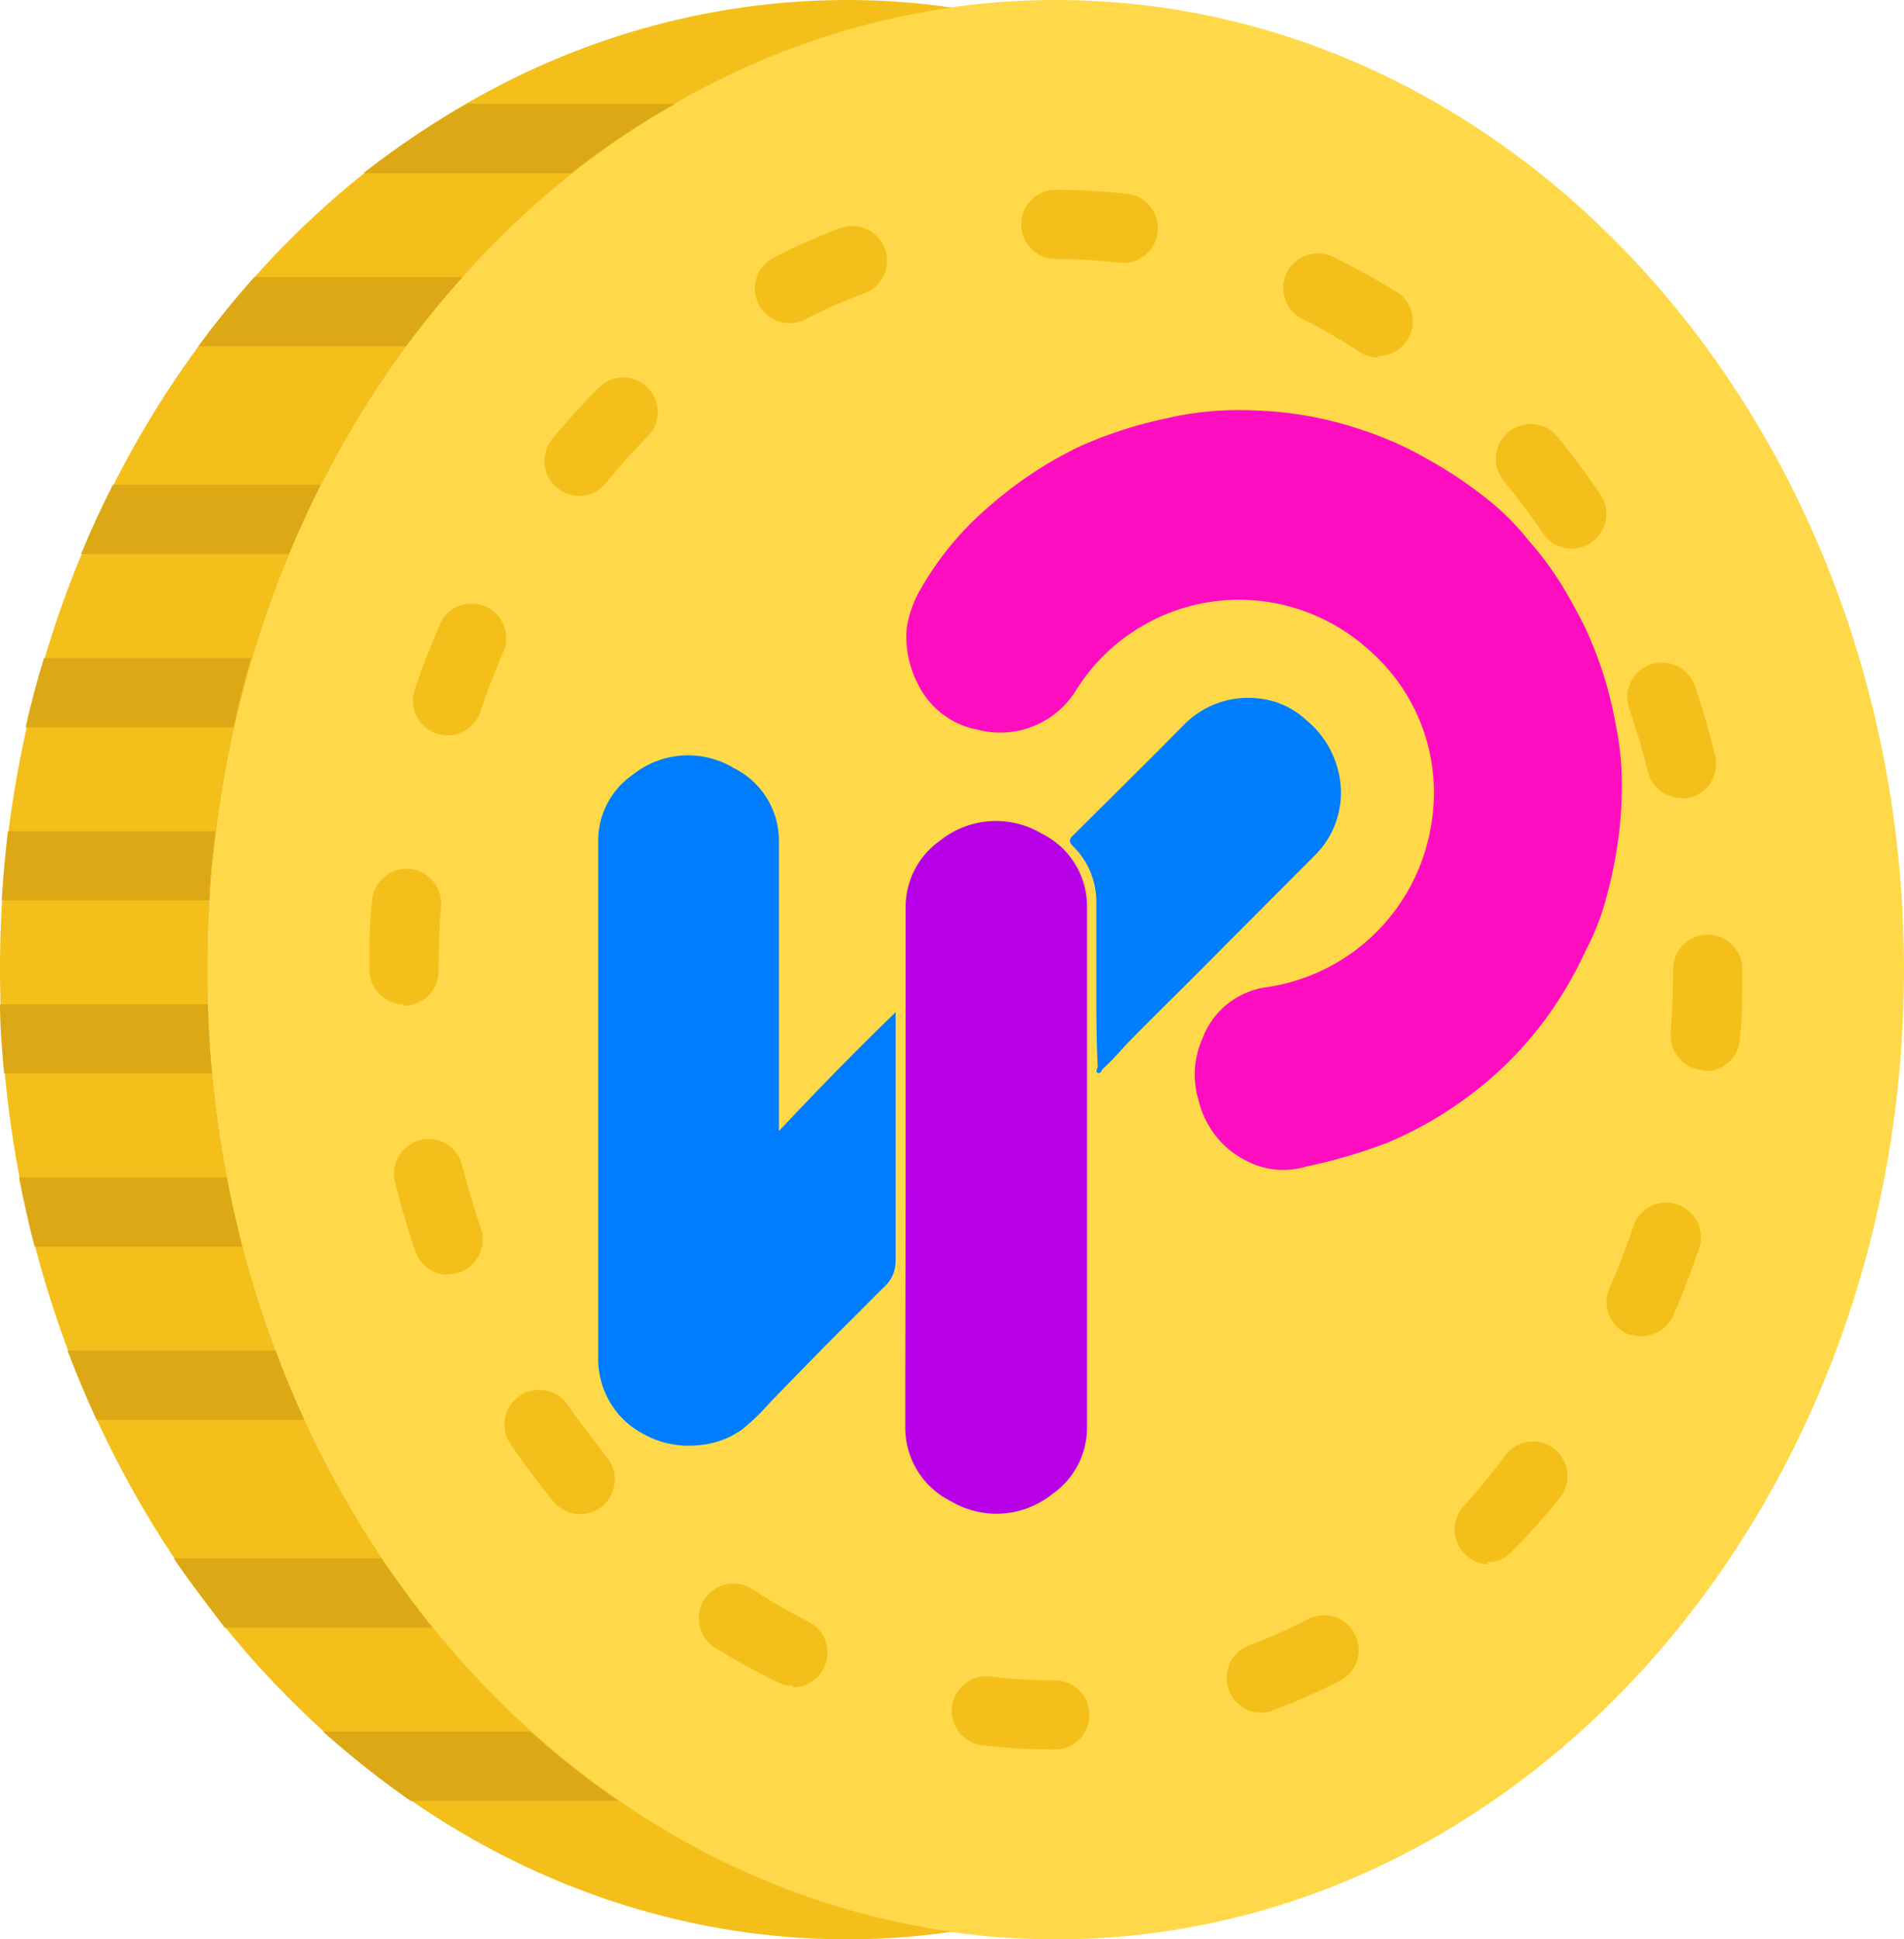 <svg id="Capa_1" data-name="Capa 1" xmlns="http://www.w3.org/2000/svg" viewBox="0 0 55 56"><defs><style>.cls-1{fill:#ffd949;}.cls-2{fill:#f4bf1a;}.cls-3{fill:#dca815;}.cls-4{fill:#fe0dc0;}.cls-5{fill:#007dfe;}.cls-6{fill:#b800e8;}.cls-7{fill:#007efe;}</style></defs><path class="cls-1" d="M31,56C17.47,56,6.5,43.46,6.5,28S17.47,0,31,0,55.5,12.54,55.5,28,44.53,56,31,56" transform="translate(-0.5)"/><path class="cls-2" d="M6.5,28C6.5,13.7,15.89,1.91,28,.22A21.18,21.18,0,0,0,25,0C11.47,0,.5,12.54.5,28s11,28,24.5,28a21.18,21.18,0,0,0,3-.22C15.89,54.09,6.5,42.3,6.5,28" transform="translate(-0.5)"/><path class="cls-2" d="M31.08,50.52H31a18.35,18.35,0,0,1-2.1-.12A1,1,0,0,1,28,49.29a1,1,0,0,1,1.11-.88,14.4,14.4,0,0,0,1.86.11,1,1,0,0,1,1,1,1,1,0,0,1-1,1m5.82-1.07A1,1,0,0,1,36,48.8a1,1,0,0,1,.59-1.29,16.05,16.05,0,0,0,1.7-.76,1,1,0,0,1,1.35.44,1,1,0,0,1-.43,1.34,18.1,18.1,0,0,1-1.92.85.84.84,0,0,1-.35.07m-13.54-.77a.93.93,0,0,1-.45-.11,20.57,20.57,0,0,1-1.81-1,1,1,0,0,1,1.1-1.68,15.48,15.48,0,0,0,1.62.94,1,1,0,0,1-.46,1.89m20.11-3.55a1,1,0,0,1-.7-.3,1,1,0,0,1,0-1.41A18.73,18.73,0,0,0,44,42a1,1,0,0,1,1.41-.15,1,1,0,0,1,.14,1.41c-.44.54-.9,1.06-1.38,1.55a1,1,0,0,1-.72.3M17.26,43.72a1,1,0,0,1-.78-.37c-.43-.53-.85-1.09-1.24-1.66a1,1,0,0,1,.28-1.39,1,1,0,0,1,1.38.27c.36.52.74,1,1.13,1.51a1,1,0,0,1-.77,1.64m30.61-5.14a1.14,1.14,0,0,1-.4-.08A1,1,0,0,1,47,37.18c.25-.57.48-1.17.68-1.77a1,1,0,0,1,1.27-.63,1,1,0,0,1,.63,1.27c-.22.65-.47,1.3-.74,1.93a1,1,0,0,1-.92.6M13.44,36.81a1,1,0,0,1-.94-.68c-.22-.64-.42-1.31-.59-2a1,1,0,0,1,.73-1.21,1,1,0,0,1,1.21.73c.16.61.34,1.23.54,1.82a1,1,0,0,1-.62,1.27,1.26,1.26,0,0,1-.33.05m36.32-5.89h-.08a1,1,0,0,1-.92-1.07c.05-.61.07-1.23.07-1.84a1,1,0,0,1,1-1,1,1,0,0,1,1,1V28c0,.67,0,1.33-.07,2a1,1,0,0,1-1,.93M12.17,29a1,1,0,0,1-1-1v0c0-.68,0-1.37.08-2a1,1,0,0,1,1.07-.91,1,1,0,0,1,.92,1.07c-.05.62-.07,1.25-.07,1.88a1,1,0,0,1-1,1m36.93-6a1,1,0,0,1-1-.76c-.15-.61-.33-1.22-.54-1.82a1,1,0,0,1,1.9-.65c.22.65.42,1.32.58,2a1,1,0,0,1-1,1.25M13.43,21.23a1.19,1.19,0,0,1-.32-.05,1,1,0,0,1-.63-1.27c.22-.65.48-1.3.75-1.93a1,1,0,0,1,1.83.8c-.25.58-.48,1.17-.68,1.77a1,1,0,0,1-1,.68M45.9,15.84a1,1,0,0,1-.83-.44,18.54,18.54,0,0,0-1.13-1.51,1,1,0,0,1,1.55-1.28c.43.53.85,1.09,1.24,1.67a1,1,0,0,1-.27,1.39,1,1,0,0,1-.56.17M17.23,14.32a1,1,0,0,1-.63-.23,1,1,0,0,1-.15-1.41,20.65,20.65,0,0,1,1.4-1.54,1,1,0,0,1,1.41,1.41c-.43.44-.86.91-1.26,1.4a1,1,0,0,1-.77.37m23.08-4a1,1,0,0,1-.54-.16,15.62,15.62,0,0,0-1.63-.94,1,1,0,1,1,.91-1.78,20.57,20.57,0,0,1,1.81,1,1,1,0,0,1,.29,1.38,1,1,0,0,1-.84.46m-17-.95a1,1,0,0,1-.46-1.89,18.1,18.1,0,0,1,1.92-.85,1,1,0,1,1,.7,1.88,14.31,14.31,0,0,0-1.71.75,1,1,0,0,1-.45.11m9.61-1.75h-.12A15.86,15.86,0,0,0,31,7.48a1,1,0,0,1-1-1,1,1,0,0,1,1-1h0a20.11,20.11,0,0,1,2,.11,1,1,0,0,1-.11,2" transform="translate(-0.5)"/><path class="cls-3" d="M6.5,29H.5c0,.67.06,1.34.12,2h6c-.06-.66-.1-1.33-.12-2" transform="translate(-0.5)"/><path class="cls-3" d="M6.73,24h-6c-.08.66-.14,1.33-.18,2h6c0-.67.09-1.34.18-2" transform="translate(-0.5)"/><path class="cls-3" d="M7.05,34h-6c.13.68.28,1.34.45,2h6c-.17-.66-.32-1.32-.45-2" transform="translate(-0.5)"/><path class="cls-3" d="M8.45,39h-6c.26.68.54,1.35.84,2h6c-.3-.65-.58-1.32-.83-2" transform="translate(-0.5)"/><path class="cls-3" d="M7.77,19h-6c-.2.66-.38,1.32-.53,2h6c.15-.68.32-1.34.51-2" transform="translate(-0.5)"/><path class="cls-3" d="M9.76,14h-6c-.33.65-.64,1.32-.92,2h6c.29-.68.59-1.35.92-2" transform="translate(-0.5)"/><path class="cls-3" d="M13.85,8h-6c-.57.64-1.11,1.3-1.62,2h6c.51-.7,1.06-1.36,1.63-2" transform="translate(-0.5)"/><path class="cls-3" d="M20,3H14A23.41,23.41,0,0,0,11,5h6A24.16,24.16,0,0,1,20,3" transform="translate(-0.5)"/><path class="cls-3" d="M11.52,45h-6c.46.69,1,1.36,1.47,2h6c-.51-.64-1-1.31-1.47-2" transform="translate(-0.5)"/><path class="cls-3" d="M9.83,50a26.75,26.75,0,0,0,2.53,2h6a25.35,25.35,0,0,1-2.54-2Z" transform="translate(-0.5)"/><path class="cls-4" d="M36.14,17.32a5.56,5.56,0,0,0-4.55,2.6,2.57,2.57,0,0,1-2.85,1.15A2.41,2.41,0,0,1,27,19.72a2.94,2.94,0,0,1-.31-1.57A3.2,3.2,0,0,1,27.1,17a9,9,0,0,1,2.07-2.46,11.41,11.41,0,0,1,2.52-1.65,12.41,12.41,0,0,1,2.46-.8,9.22,9.22,0,0,1,2.51-.24,10.66,10.66,0,0,1,3.26.59,10.16,10.16,0,0,1,1.84.83,12.29,12.29,0,0,1,2,1.39,7.22,7.22,0,0,1,.89.94,9.35,9.35,0,0,1,.86,1.13c.27.42.5.85.73,1.29a11.28,11.28,0,0,1,.93,2.88,8.7,8.7,0,0,1,.18,1.84,11.24,11.24,0,0,1-.14,1.74,12.63,12.63,0,0,1-.42,1.82,7.33,7.33,0,0,1-.49,1.16,11.37,11.37,0,0,1-1.18,2,10.65,10.65,0,0,1-2.37,2.32A11,11,0,0,1,40.57,33a15.15,15.15,0,0,1-2.36.69,2.27,2.27,0,0,1-1.58-.11,2.63,2.63,0,0,1-1.51-1.82A2.53,2.53,0,0,1,35.23,30a2.31,2.31,0,0,1,1.83-1.49,5.64,5.64,0,0,0,4.77-4.62,5.46,5.46,0,0,0-1.75-5.09A5.61,5.61,0,0,0,36.14,17.32Z" transform="translate(-0.5)"/><path class="cls-5" d="M23,32.66c1.12-1.19,2.21-2.31,3.37-3.43v.32c0,2.29,0,4.58,0,6.86a1,1,0,0,1-.35.77l-1.76,1.76L22.74,40.5a6.13,6.13,0,0,1-.82.79,2.51,2.51,0,0,1-1.23.44,2.68,2.68,0,0,1-1.6-.32,2.44,2.44,0,0,1-1.31-2.12q0-7.51,0-15a2.31,2.31,0,0,1,1-1.92,2.56,2.56,0,0,1,2.92-.19A2.34,2.34,0,0,1,23,24.27C23,27,23,29.82,23,32.66Z" transform="translate(-0.5)"/><path class="cls-6" d="M26.66,33.68V26.21a2.35,2.35,0,0,1,1-1.94,2.58,2.58,0,0,1,2.93-.2,2.34,2.34,0,0,1,1.31,2.14q0,7.5,0,15a2.33,2.33,0,0,1-1,1.93,2.58,2.58,0,0,1-2.93.21,2.37,2.37,0,0,1-1.32-2.14C26.65,38.7,26.66,36.19,26.66,33.68Z" transform="translate(-0.5)"/><path class="cls-7" d="M32.17,28.35c0-.77,0-1.53,0-2.3a2.25,2.25,0,0,0-.66-1.6c-.13-.13-.15-.2,0-.34,1.06-1.05,2.13-2.11,3.18-3.17a2.59,2.59,0,0,1,2.09-.78,2.37,2.37,0,0,1,1.46.64,2.71,2.71,0,0,1,.89,1.36,2.55,2.55,0,0,1-.62,2.51l-2.85,2.86c-.82.83-1.65,1.64-2.46,2.46-.29.29-.55.62-.86.89,0,0-.05.14-.13.1s0-.12,0-.18C32.17,30,32.17,29.16,32.17,28.35Z" transform="translate(-0.5)"/></svg>